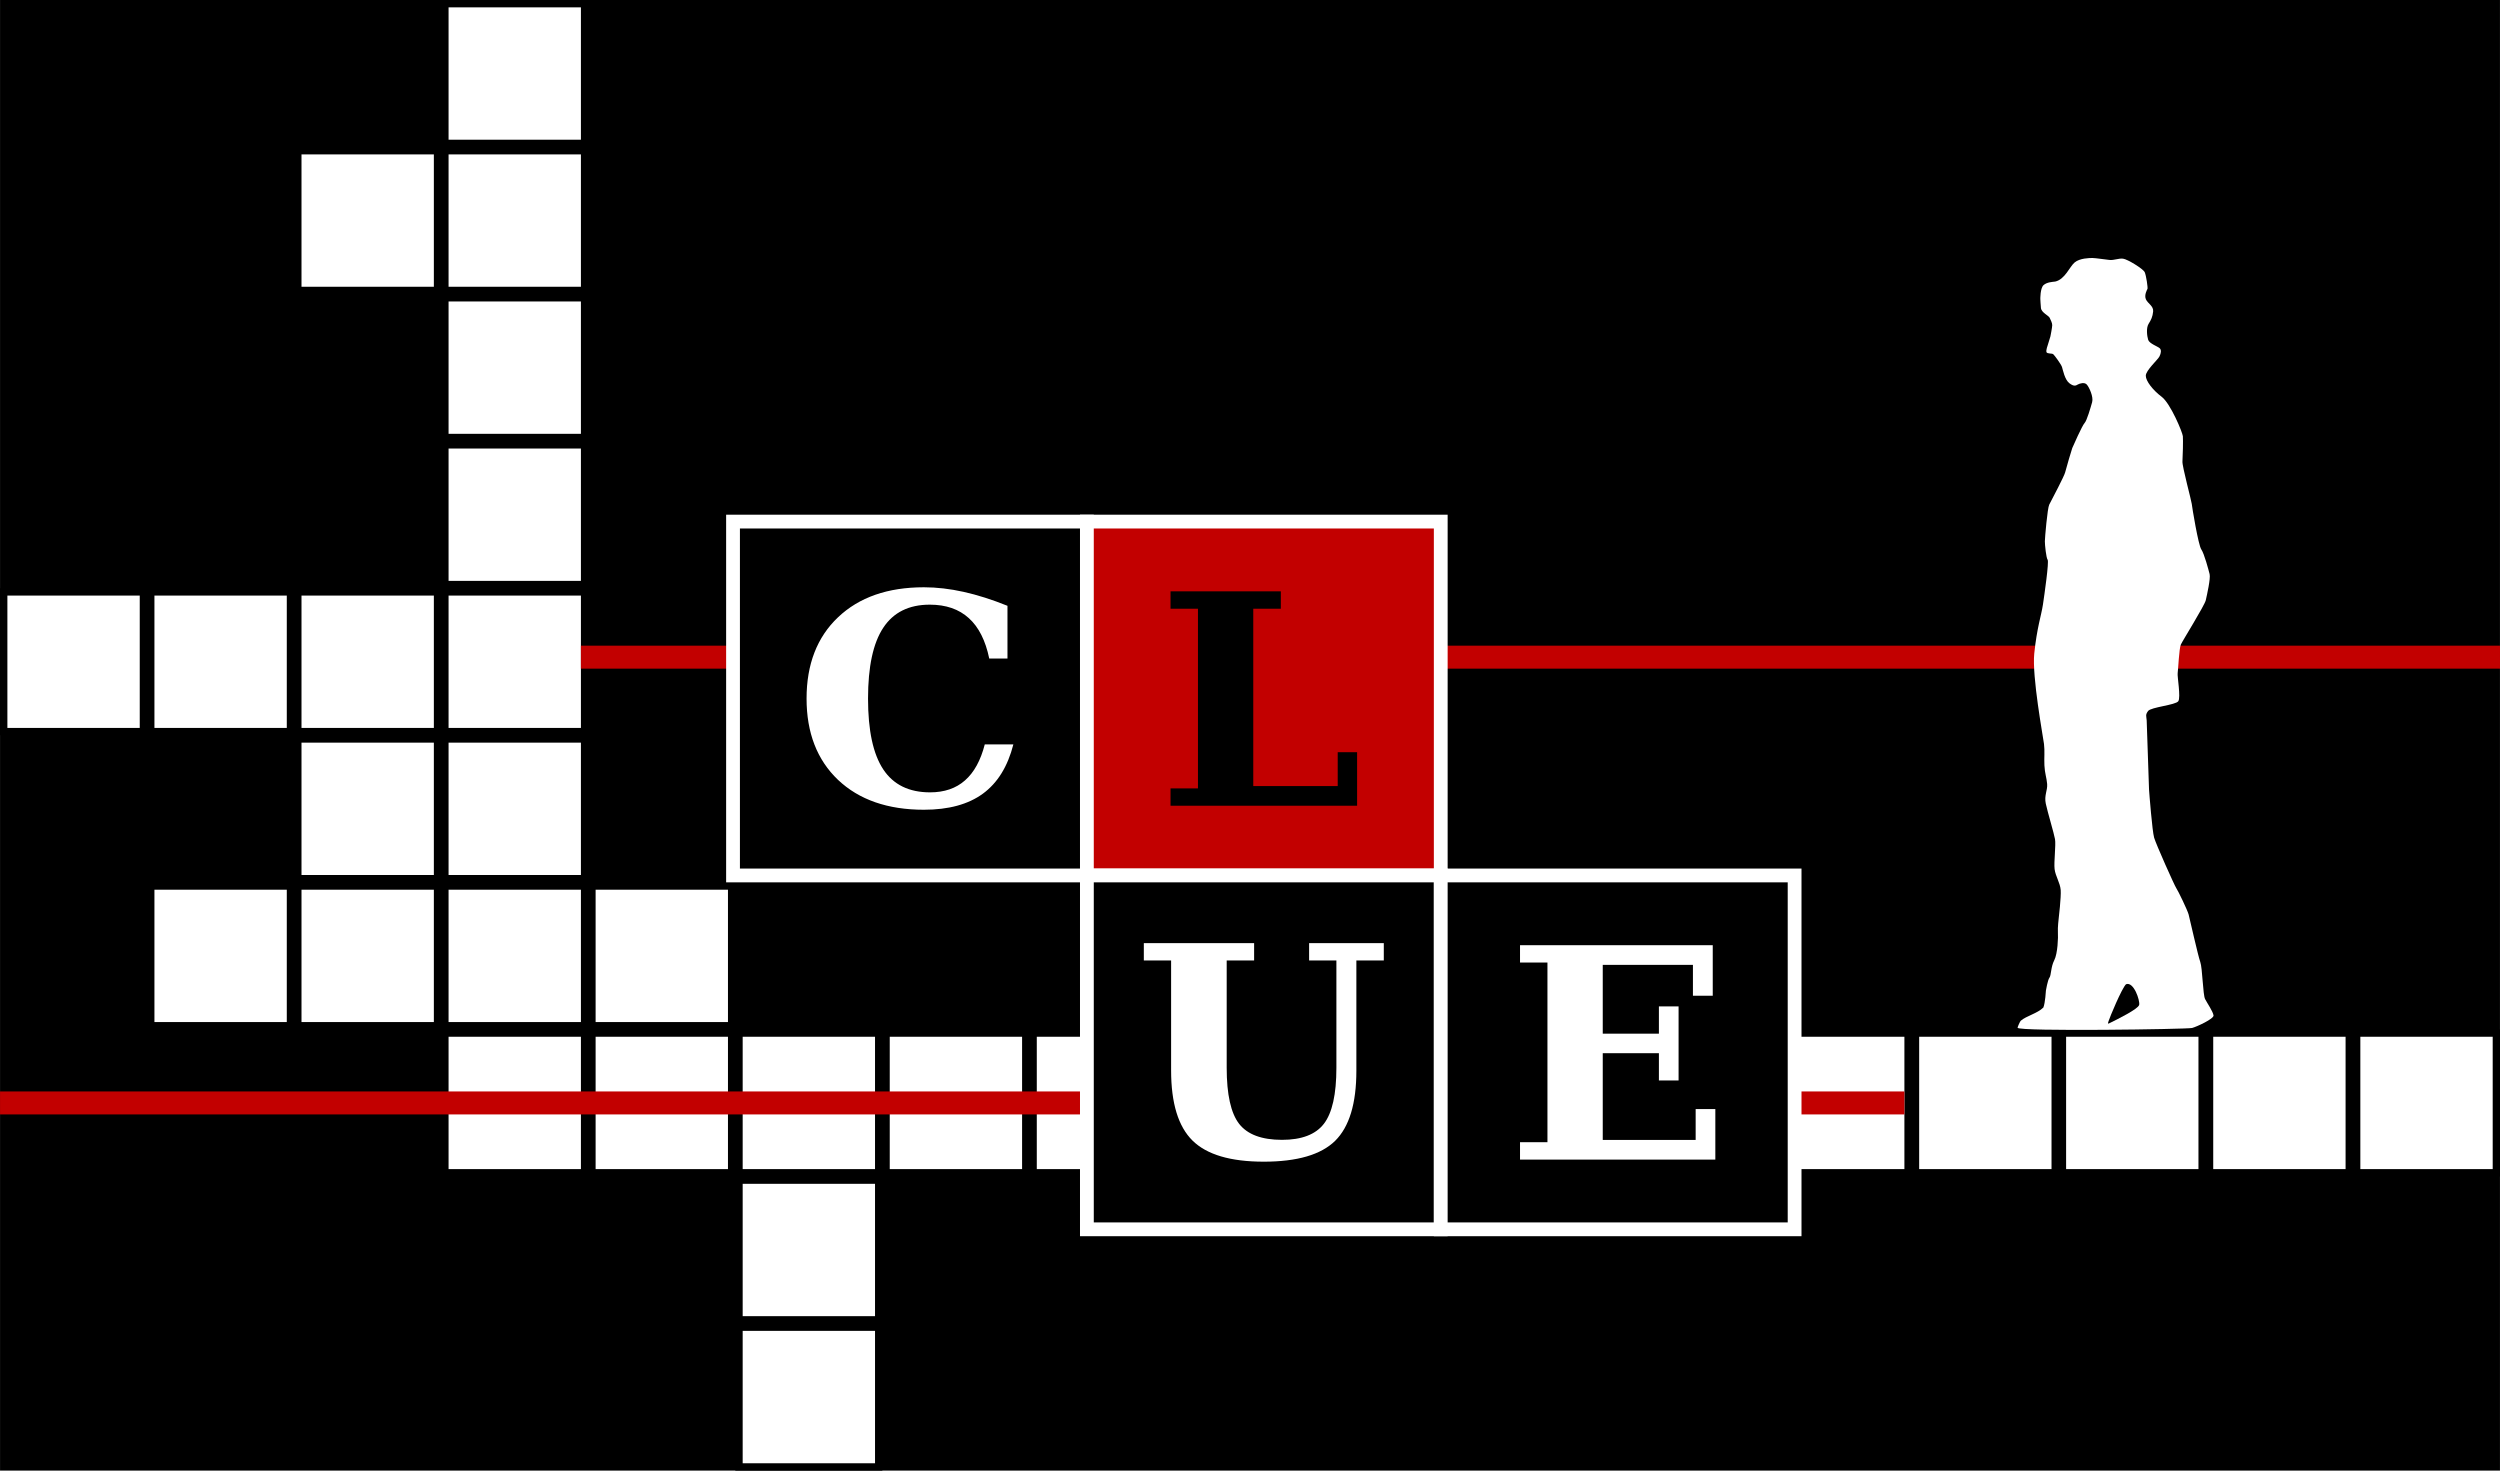 <?xml version="1.0" encoding="UTF-8"?>
<svg width="544" height="320" version="1.1" viewBox="0 0 143.93 84.667" xmlns="http://www.w3.org/2000/svg" xmlns:cc="http://creativecommons.org/ns#" xmlns:dc="http://purl.org/dc/elements/1.1/" xmlns:rdf="http://www.w3.org/1999/02/22-rdf-syntax-ns#">
 <rect x="2.0514e-16" width="143.93" height="84.667"/>
 <g fill="#fff" stroke="#000" stroke-width=".423">
  <rect x="25.612" y=".212" width="8.043" height="8.043"/>
  <rect x="25.612" y="8.678" width="8.043" height="8.043"/>
  <rect x="25.612" y="17.145" width="8.043" height="8.043"/>
  <rect x="25.612" y="25.612" width="8.043" height="8.043"/>
  <rect x="25.612" y="34.078" width="8.043" height="8.043"/>
  <rect x="25.612" y="42.545" width="8.043" height="8.043"/>
  <rect x="25.612" y="51.012" width="8.043" height="8.043"/>
  <rect x="25.612" y="59.478" width="8.043" height="8.043"/>
  <rect x="17.145" y="34.078" width="8.043" height="8.043"/>
  <rect x="8.678" y="34.078" width="8.043" height="8.043"/>
  <rect x=".212" y="34.078" width="8.043" height="8.043"/>
  <rect x="17.145" y="8.678" width="8.043" height="8.043"/>
  <rect x="17.145" y="42.545" width="8.043" height="8.043"/>
  <rect x="17.145" y="51.012" width="8.043" height="8.043"/>
  <rect x="8.678" y="51.012" width="8.043" height="8.043"/>
  <rect x="34.078" y="51.012" width="8.043" height="8.043"/>
  <rect x="34.078" y="59.478" width="8.043" height="8.043"/>
  <rect x="42.545" y="59.478" width="8.043" height="8.043"/>
  <rect x="42.545" y="67.945" width="8.043" height="8.043"/>
  <rect x="51.012" y="59.478" width="8.043" height="8.043"/>
  <rect x="59.478" y="59.478" width="8.043" height="8.043"/>
  <rect x="67.945" y="59.478" width="8.043" height="8.043"/>
  <rect x="76.412" y="59.478" width="8.043" height="8.043"/>
  <rect x="84.878" y="59.478" width="8.043" height="8.043"/>
  <rect x="93.345" y="59.478" width="8.043" height="8.043"/>
  <rect x="101.81" y="59.478" width="8.043" height="8.043"/>
  <rect x="110.28" y="59.478" width="8.043" height="8.043"/>
  <rect x="118.74" y="59.478" width="8.043" height="8.043"/>
  <rect x="127.21" y="59.478" width="8.043" height="8.043"/>
  <rect x="135.68" y="59.478" width="8.043" height="8.043"/>
  <rect x="42.545" y="76.412" width="8.043" height="8.043"/>
 </g>
 <g fill="none" stroke="#c20000" stroke-width="1.323">
  <path d="m0 63.5h109.64"/>
  <path d="m33.443 37.835h110.49"/>
 </g>
 <rect x="42.201" y="30.03" width="20.373" height="20.373" stroke="#fff" stroke-width=".794"/>
 <rect x="62.574" y="30.03" width="20.373" height="20.373" fill="#c20000" stroke="#fff" stroke-width=".794"/>
 <g>
  <rect x="62.574" y="50.403" width="20.373" height="20.373" stroke="#fff" stroke-width=".794"/>
  <rect x="82.947" y="50.403" width="20.373" height="20.373" stroke="#fff" stroke-width=".794"/>
  <g>
   <g style="font-variant-caps:normal;font-variant-east-asian:normal;font-variant-ligatures:normal;font-variant-numeric:normal" aria-label="C">
    <path d="m58.341 42.858q-0.488 1.91-1.753 2.836-1.265 0.926-3.398 0.926-3.125 0-4.944-1.72-1.811-1.728-1.811-4.68 0-2.96 1.811-4.68 1.819-1.728 4.944-1.728 1.1 0 2.29 0.265 1.191 0.265 2.522 0.802v3.034h-1.05q-0.322-1.554-1.174-2.323-0.852-0.777-2.249-0.777-1.802 0-2.679 1.331-0.876 1.323-0.876 4.076 0 2.753 0.876 4.076 0.876 1.323 2.695 1.323 1.232 0 2.009-0.686 0.785-0.686 1.141-2.075z" fill="#fff" stroke-width=".265" style="font-variant-caps:normal;font-variant-east-asian:normal;font-variant-ligatures:normal;font-variant-numeric:normal"/>
   </g>
   <g style="font-variant-caps:normal;font-variant-east-asian:normal;font-variant-ligatures:normal;font-variant-numeric:normal" aria-label="L">
    <path d="m67.39 46.389v-1h1.579v-10.344h-1.579v-1h6.35v1h-1.587v10.211h4.862v-1.951h1.116v3.084z" stroke-width=".265" style="font-variant-caps:normal;font-variant-east-asian:normal;font-variant-ligatures:normal;font-variant-numeric:normal"/>
   </g>
   <g style="font-variant-caps:normal;font-variant-east-asian:normal;font-variant-ligatures:normal;font-variant-numeric:normal" aria-label="U">
    <path d="m67.423 55.298h-1.571v-1h6.35v1h-1.579v6.176q0 2.307 0.719 3.233 0.719 0.918 2.464 0.918 1.703 0 2.414-0.926 0.719-0.934 0.719-3.225v-6.176h-1.571v-1h4.3v1h-1.579v6.35q0 2.828-1.224 4.035-1.224 1.199-4.109 1.199-2.869 0-4.101-1.215-1.232-1.215-1.232-4.035z" fill="#fff" stroke-width=".265" style="font-variant-caps:normal;font-variant-east-asian:normal;font-variant-ligatures:normal;font-variant-numeric:normal"/>
   </g>
   <g style="font-variant-caps:normal;font-variant-east-asian:normal;font-variant-ligatures:normal;font-variant-numeric:normal" aria-label="E">
    <path d="m87.511 66.762v-1h1.579v-10.344h-1.579v-1h11.096v2.91h-1.141v-1.778h-5.192v3.961h3.233v-1.571h1.133v4.266h-1.133v-1.571h-3.233v4.994h5.349v-1.778h1.133v2.91z" fill="#fff" stroke-width=".265" style="font-variant-caps:normal;font-variant-east-asian:normal;font-variant-ligatures:normal;font-variant-numeric:normal"/>
   </g>
  </g>
 </g>
 <g transform="translate(-.269 .986)" stroke-width="0">
  <path d="m118.58 15.226c-0.126 0.018-0.462 0.026-0.658 0.203-0.196 0.177-0.186 0.8-0.186 0.8s0.02 0.391 0.035 0.519c0.032 0.271 0.443 0.43 0.505 0.567 0.062 0.136 0.145 0.291 0.145 0.42s-0.105 0.649-0.105 0.649l-0.154 0.503s-0.109 0.291-0.072 0.4c0.037 0.108 0.318 0.056 0.391 0.121 0.073 0.065 0.445 0.567 0.501 0.733 0.055 0.166 0.155 0.734 0.433 0.942s0.379 0.121 0.482 0.066c0.102-0.055 0.377-0.147 0.514 0.005 0.137 0.152 0.395 0.706 0.308 1.014-0.087 0.309-0.305 1.068-0.437 1.203-0.132 0.134-0.671 1.348-0.708 1.441-0.037 0.094-0.339 1.122-0.41 1.401-0.057 0.223-0.712 1.462-0.916 1.856-0.102 0.197-0.249 1.903-0.251 2.109-1e-3 0.206 0.074 0.945 0.16 1.065 0.085 0.119-0.18 1.967-0.271 2.581-0.091 0.614-0.348 1.33-0.5 2.819-0.135 1.324 0.509 4.784 0.561 5.201 0.052 0.417 3e-3 0.775 0.024 1.233 0.021 0.458 0.128 0.712 0.158 1.076 0.029 0.363-0.181 0.654-0.078 1.134s0.471 1.704 0.53 2.038c0.059 0.334-0.071 1.317-0.024 1.722 0.047 0.405 0.321 0.799 0.352 1.209 0.03 0.41-0.115 1.628-0.115 1.628s-0.066 0.533-0.046 0.811c0.02 0.277-0.01 1.216-0.211 1.605-0.201 0.389-0.171 0.862-0.275 1-0.104 0.137-0.204 0.74-0.204 0.74s-0.038 0.713-0.148 0.981c-0.351 0.345-0.963 0.473-1.3 0.759-0.045 0.038-0.177 0.34-0.185 0.405 0.04 0.228 9.779 0.085 10.048 0.013s1.264-0.529 1.235-0.723c-0.035-0.235-0.362-0.702-0.487-0.943-0.126-0.241-0.151-1.793-0.276-2.132-0.125-0.339-0.606-2.489-0.67-2.732-0.063-0.243-0.608-1.374-0.713-1.523-0.104-0.149-1.167-2.53-1.275-2.905-0.108-0.375-0.275-2.506-0.293-2.775-0.018-0.268-0.117-3.728-0.135-3.978-0.019-0.25-0.086-0.313 0.081-0.539 0.167-0.225 1.587-0.341 1.739-0.563 0.152-0.222-0.066-1.435-0.036-1.613 0.029-0.178 0.08-1.421 0.183-1.649 0.103-0.228 1.367-2.248 1.436-2.554 0.069-0.305 0.283-1.254 0.22-1.502-0.063-0.248-0.306-1.173-0.479-1.424-0.173-0.251-0.529-2.425-0.549-2.619-0.02-0.194-0.556-2.165-0.536-2.441 0.02-0.276 0.043-1.234 0.024-1.454-0.02-0.22-0.708-1.884-1.22-2.271-0.512-0.386-0.915-0.908-0.914-1.214 1e-3 -0.306 0.691-0.917 0.786-1.108 0.095-0.191 0.123-0.375 0.012-0.476-0.111-0.101-0.594-0.265-0.661-0.481-0.067-0.216-0.123-0.683 0.022-0.917 0.146-0.233 0.234-0.406 0.264-0.719 0.029-0.313-0.309-0.454-0.417-0.697s0.063-0.544 0.091-0.602c0.028-0.058-0.073-0.764-0.159-0.958-0.086-0.194-0.994-0.751-1.25-0.78-0.256-0.029-0.513 0.1-0.774 0.074-0.261-0.026-0.803-0.11-0.98-0.112-0.182-0.002-0.735 0.01-1.029 0.254-0.294 0.244-0.555 0.983-1.131 1.105z" fill="#fff"/>
  <path d="m122.67 55.68c0.444-0.17 0.812 0.942 0.757 1.188-0.055 0.246-1.32 0.857-1.579 0.989s-0.236 0.123-0.181-0.06c0.055-0.184 0.754-1.878 1.004-2.118z"/>
 </g>
</svg>
